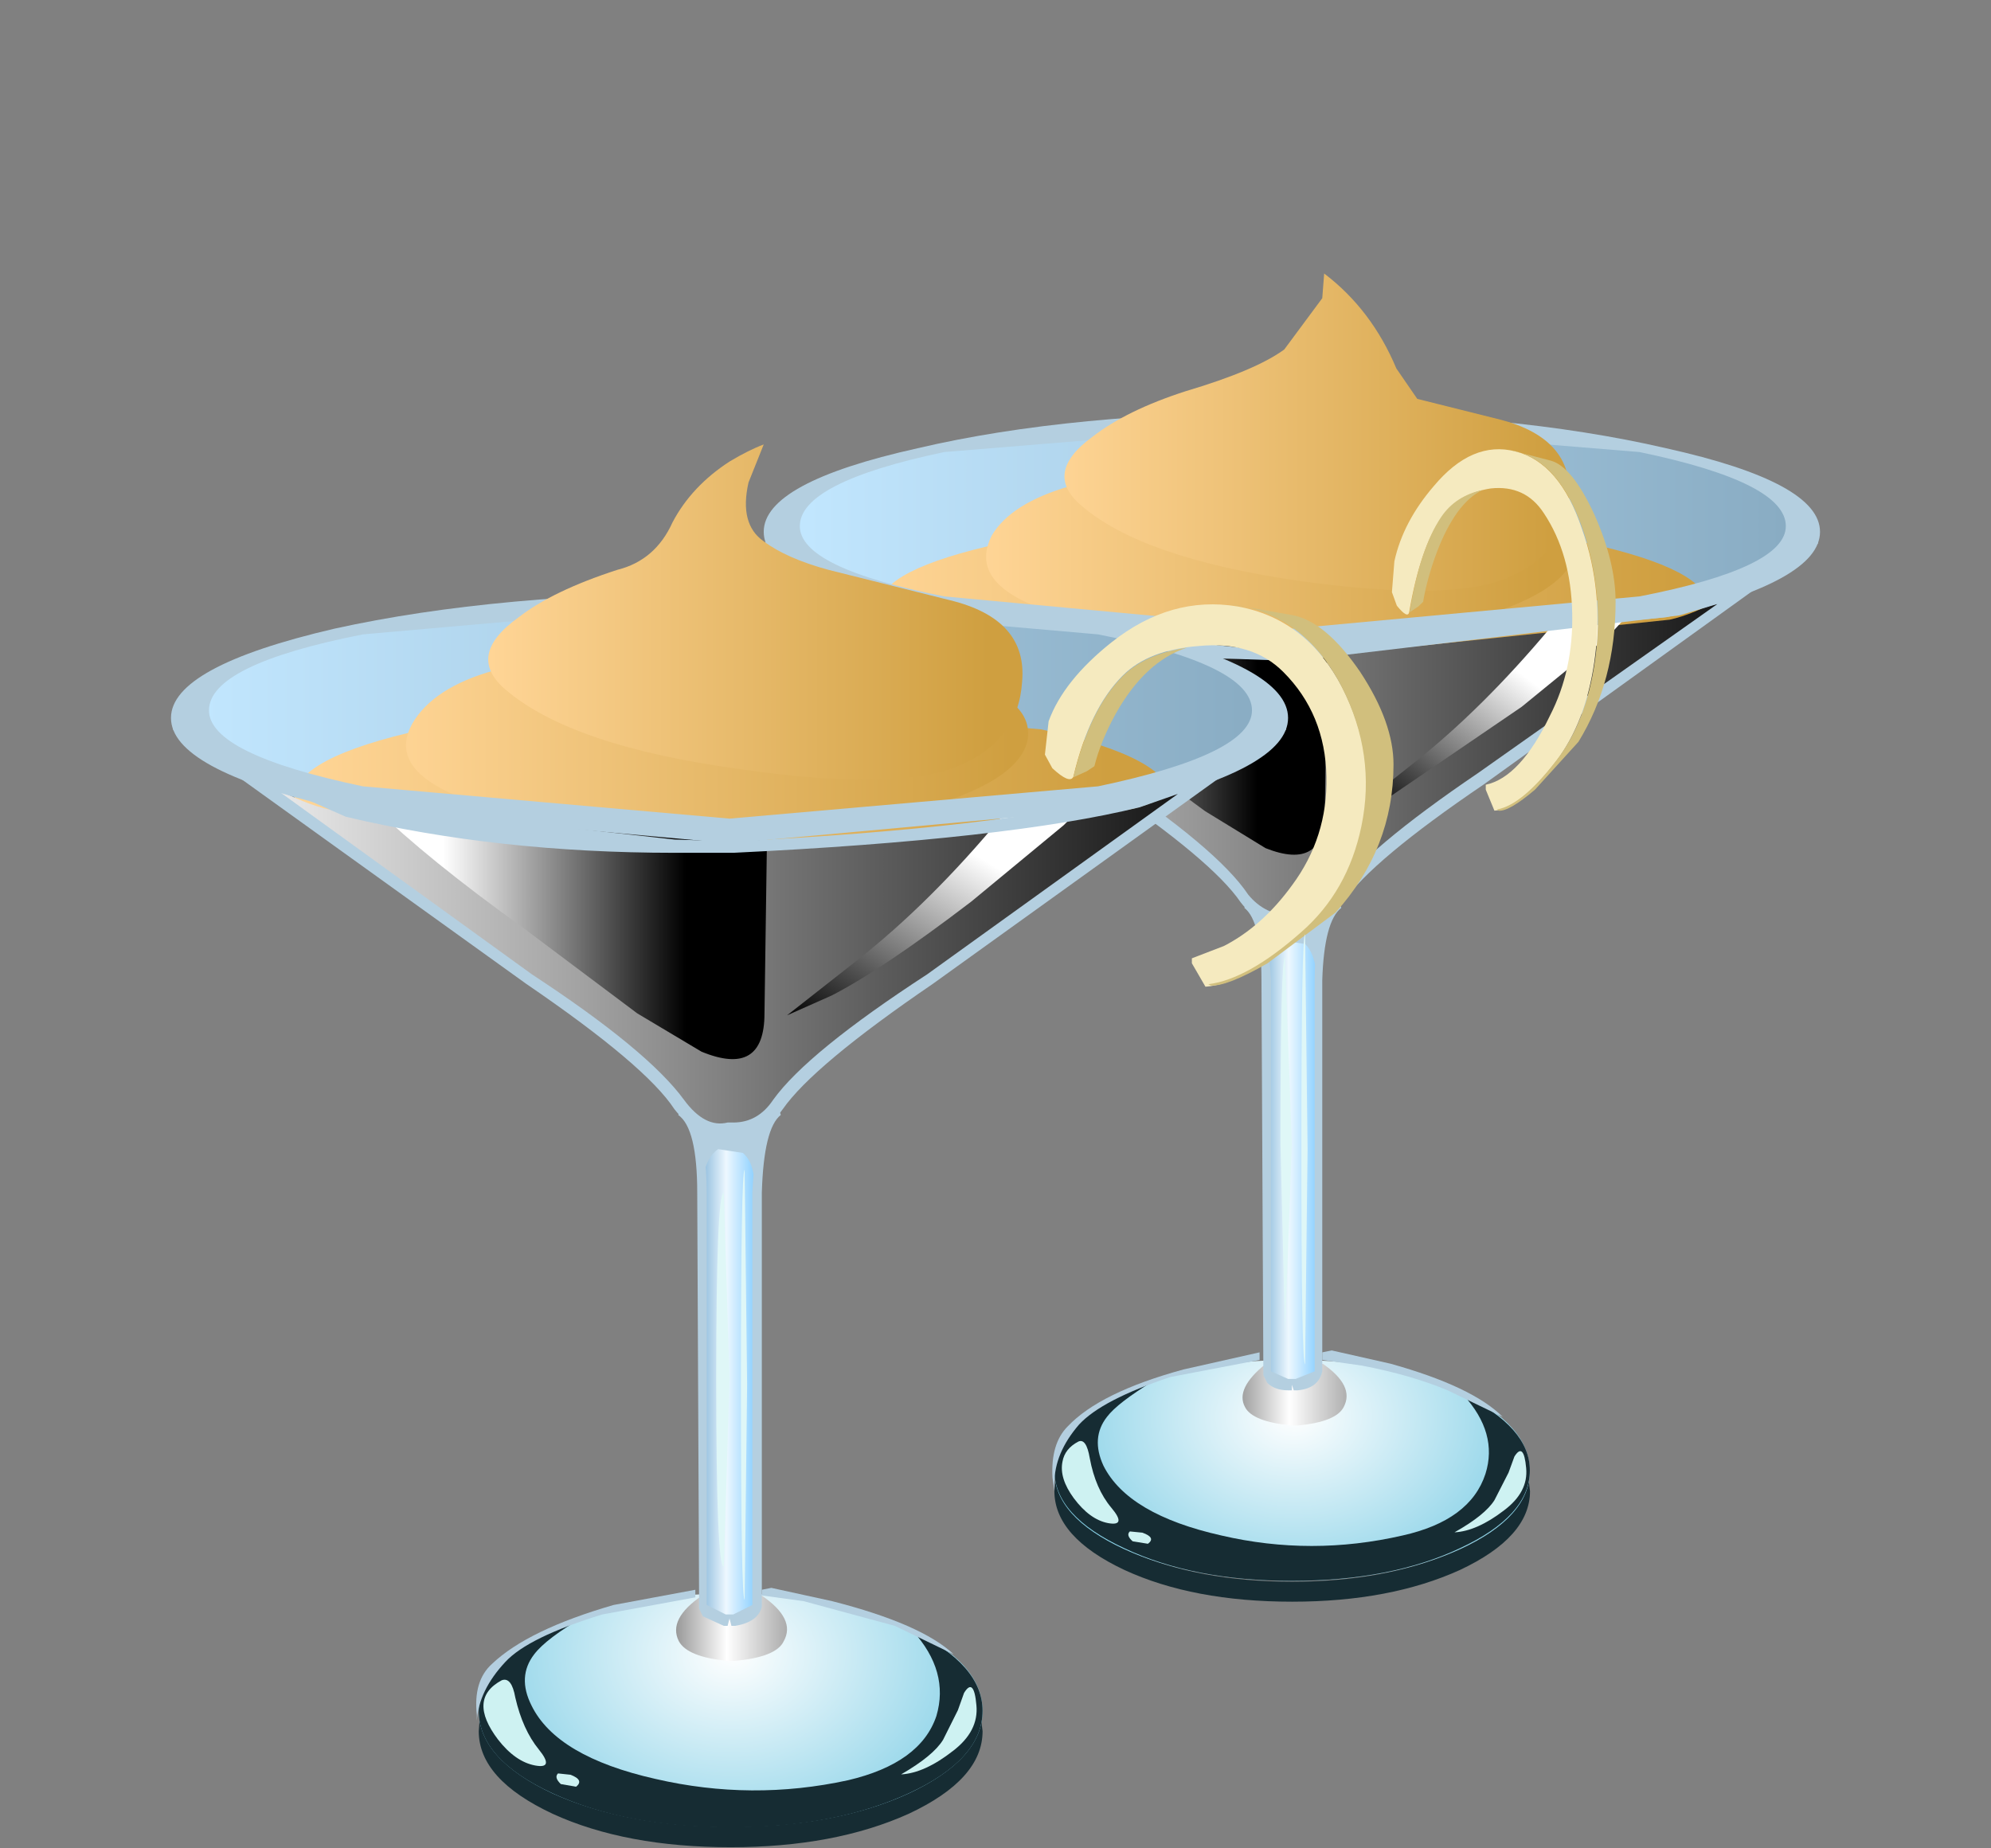 <?xml version="1.0" encoding="UTF-8" standalone="no"?>
<svg xmlns:xlink="http://www.w3.org/1999/xlink" height="48.65px" width="52.4px" xmlns="http://www.w3.org/2000/svg">
  <rect width="100%" height="100%" fill="#808080" stroke="none"/>
  <g transform="matrix(1.0, 0.0, 0.0, 1.0, 0.0, 0.0)">
    <use height="5.1" transform="matrix(0.65, 0.0, 0.0, 0.65, 27.75, 38.85)" width="19.25" xlink:href="#sprite0"/>
    <use height="8.95" transform="matrix(0.65, 0.0, 0.0, 0.65, 27.75, 35.8)" width="19.25" xlink:href="#sprite1"/>
    <use height="8.1" transform="matrix(0.65, 0.0, 0.0, 0.65, 27.75, 36.35)" width="19.25" xlink:href="#sprite2"/>
    <use height="2.5" transform="matrix(0.65, 0.0, 0.0, 0.65, 32.7, 35.9)" width="4.2" xlink:href="#sprite3"/>
    <use height="19.55" transform="matrix(0.65, 0.0, 0.0, 0.65, 32.8, 23.8)" width="3.7" xlink:href="#sprite4"/>
    <use height="13.0" transform="matrix(1.0, 0.0, 0.0, 1.0, 32.75, 23.6)" width="2.55" xlink:href="#shape5"/>
    <use height="3.3" transform="matrix(0.65, 0.0, 0.0, 0.65, 27.933, 37.95)" width="2.3" xlink:href="#sprite5"/>
    <use height="0.65" transform="matrix(0.65, 0.0, 0.0, 0.65, 29.7, 40.282)" width="0.9" xlink:href="#sprite6"/>
    <use height="3.3" transform="matrix(0.65, 0.0, 0.0, 0.65, 38.282, 38.185)" width="2.9" xlink:href="#sprite7"/>
    <use height="8.75" transform="matrix(0.65, 0.0, 0.0, 0.65, 20.6, 11.0)" width="41.45" xlink:href="#sprite8"/>
    <use height="12.1" transform="matrix(1.0, 0.0, 0.0, 1.0, 23.15, 12.15)" width="21.8" xlink:href="#shape10"/>
    <use height="15.2" transform="matrix(0.65, 0.0, 0.0, 0.65, 20.575, 14.428)" width="41.3" xlink:href="#sprite9"/>
    <use height="9.6" transform="matrix(0.65, 0.0, 0.0, 0.65, 25.15, 16.25)" width="15.05" xlink:href="#sprite10"/>
    <use height="8.0" transform="matrix(0.65, 0.0, 0.0, 0.65, 35.432, 16.3)" width="11.25" xlink:href="#sprite11"/>
    <use height="17.2" transform="matrix(1.0, 0.0, 0.0, 1.0, 20.1, 7.2)" width="27.8" xlink:href="#shape14"/>
    <use height="14.65" transform="matrix(0.65, 0.0, 0.0, 0.65, 36.633, 11.818)" width="8.3" xlink:href="#sprite12"/>
    <use height="14.6" transform="matrix(0.65, 0.0, 0.0, 0.65, 39.4, 11.85)" width="4.8" xlink:href="#sprite13"/>
    <use height="4.95" transform="matrix(0.65, 0.0, 0.0, 0.65, 37.1, 12.9)" width="2.95" xlink:href="#sprite14"/>
    <use height="5.35" transform="matrix(0.65, 0.0, 0.0, 0.65, 12.6, 45.15)" width="20.4" xlink:href="#sprite15"/>
    <use height="9.45" transform="matrix(0.65, 0.0, 0.0, 0.65, 12.6, 41.95)" width="20.4" xlink:href="#sprite16"/>
    <use height="8.55" transform="matrix(0.65, 0.0, 0.0, 0.65, 12.6, 42.55)" width="20.4" xlink:href="#sprite17"/>
    <use height="2.65" transform="matrix(0.65, 0.0, 0.0, 0.65, 17.8, 42.0)" width="4.5" xlink:href="#sprite18"/>
    <use height="20.65" transform="matrix(0.65, 0.0, 0.0, 0.65, 17.9, 29.25)" width="3.95" xlink:href="#sprite19"/>
    <use height="13.75" transform="matrix(1.0, 0.0, 0.0, 1.0, 17.85, 29.05)" width="2.7" xlink:href="#shape22"/>
    <use height="3.45" transform="matrix(0.65, 0.0, 0.0, 0.65, 12.717, 44.233)" width="2.55" xlink:href="#sprite20"/>
    <use height="0.7" transform="matrix(0.65, 0.0, 0.0, 0.65, 14.65, 46.65)" width="0.9" xlink:href="#sprite21"/>
    <use height="3.55" transform="matrix(0.65, 0.0, 0.0, 0.65, 23.715, 44.403)" width="3.05" xlink:href="#sprite22"/>
    <use height="9.2" transform="matrix(0.65, 0.0, 0.0, 0.65, 5.05, 15.75)" width="43.8" xlink:href="#sprite23"/>
    <use height="12.8" transform="matrix(1.0, 0.0, 0.0, 1.0, 7.75, 16.95)" width="23.05" xlink:href="#shape25"/>
    <use height="16.0" transform="matrix(0.65, 0.0, 0.0, 0.65, 5.025, 19.36)" width="43.6" xlink:href="#sprite24"/>
    <use height="10.2" transform="matrix(0.65, 0.0, 0.0, 0.65, 9.85, 21.25)" width="15.9" xlink:href="#sprite25"/>
    <use height="8.45" transform="matrix(0.65, 0.0, 0.0, 0.65, 20.683, 21.3)" width="11.9" xlink:href="#sprite26"/>
    <use height="18.2" transform="matrix(1.0, 0.0, 0.0, 1.0, 4.5, 11.7)" width="29.4" xlink:href="#shape29"/>
    <use height="15.5" transform="matrix(0.65, 0.0, 0.0, 0.65, 27.468, 15.9)" width="13.1" xlink:href="#sprite27"/>
    <use height="15.45" transform="matrix(0.65, 0.0, 0.0, 0.65, 31.8, 15.9)" width="7.5" xlink:href="#sprite28"/>
    <use height="5.25" transform="matrix(0.65, 0.0, 0.0, 0.65, 28.25, 17.05)" width="4.6" xlink:href="#sprite29"/>
    <use height="14.1" transform="matrix(1.0, 0.0, 0.0, 1.0, 12.55, 31.4)" width="27.0" xlink:href="#shape32"/>
    <use height="17.4" transform="matrix(0.65, 0.0, 0.0, 0.65, 19.5, 30.8)" width="0.25" xlink:href="#sprite30"/>
    <use height="17.4" transform="matrix(1.2, 0.0, 0.0, 0.566, 33.7, 25.2)" width="0.25" xlink:href="#shape34"/>
    <use height="17.4" transform="matrix(0.65, 0.0, 0.0, 0.65, 34.25, 24.6)" width="0.25" xlink:href="#sprite31"/>
  </g>
  <defs>
    <g id="sprite0" transform="matrix(1.0, 0.0, 0.0, 1.0, 0.0, 0.0)">
      <use height="5.35" transform="matrix(0.944, 0.0, 0.0, 0.953, 0.0, 0.0)" width="20.4" xlink:href="#shape0"/>
    </g>
    <g id="shape0" transform="matrix(1.0, 0.0, 0.0, 1.0, 0.0, 0.0)">
      <path d="M20.35 0.25 L20.4 0.65 Q20.4 2.6 17.4 4.0 14.4 5.35 10.2 5.35 5.95 5.35 3.0 4.0 0.0 2.6 0.0 0.65 L0.05 0.0 Q0.3 1.9 3.2 3.2 6.15 4.5 10.2 4.5 14.15 4.5 17.1 3.25 19.95 2.05 20.35 0.25" fill="#162c33" fill-rule="evenodd" stroke="none"/>
    </g>
    <g id="sprite1" transform="matrix(1.0, 0.0, 0.0, 1.0, 0.0, 0.0)">
      <use height="8.95" transform="matrix(1.0, 0.0, 0.0, 1.0, 0.0, 0.0)" width="19.25" xlink:href="#shape1"/>
    </g>
    <g id="shape1" transform="matrix(1.0, 0.0, 0.0, 1.0, 0.0, 0.0)">
      <path d="M19.25 4.5 Q19.25 6.35 16.45 7.65 13.6 8.95 9.65 8.95 5.65 8.95 2.8 7.65 0.0 6.35 0.0 4.5 0.0 2.65 2.8 1.3 5.65 0.0 9.65 0.0 13.65 0.0 16.45 1.3 19.25 2.65 19.25 4.5" fill="url(#gradient0)" fill-rule="evenodd" stroke="none"/>
    </g>
    <radialGradient cx="0" cy="0" gradientTransform="matrix(0.0, 0.01, 0.013, 0.0, 9.7, 2.3)" gradientUnits="userSpaceOnUse" id="gradient0" r="819.2" spreadMethod="pad">
      <stop offset="0.0" stop-color="#ffffff"/>
      <stop offset="0.988" stop-color="#83cfe6"/>
    </radialGradient>
    <g id="sprite2" transform="matrix(1.0, 0.0, 0.0, 1.0, 0.0, 0.0)">
      <use height="8.6" transform="matrix(0.946, 0.0, 0.0, 0.942, 0.0, 0.0)" width="20.35" xlink:href="#shape2"/>
    </g>
    <g id="shape2" transform="matrix(1.0, 0.0, 0.0, 1.0, 0.0, 0.0)">
      <path d="M17.35 7.2 Q14.4 8.6 10.15 8.6 5.95 8.6 3.0 7.2 0.0 5.8 0.0 3.85 0.0 1.45 4.25 0.0 2.7 0.95 2.25 1.55 1.55 2.45 2.1 3.65 3.15 5.75 7.15 6.65 11.0 7.55 14.9 6.65 17.8 6.0 18.45 4.0 19.0 2.25 17.5 0.6 20.35 2.0 20.35 3.85 20.35 5.8 17.35 7.2" fill="#162c33" fill-rule="evenodd" stroke="none"/>
    </g>
    <g id="sprite3" transform="matrix(1.0, 0.0, 0.0, 1.0, 0.0, 0.0)">
      <use height="2.5" transform="matrix(1.0, 0.0, 0.0, 1.0, 0.0, 0.0)" width="4.2" xlink:href="#shape3"/>
    </g>
    <g id="shape3" transform="matrix(1.0, 0.0, 0.0, 1.0, 0.0, 0.0)">
      <path d="M2.25 2.5 L2.0 2.5 Q0.4 2.35 0.1 1.75 -0.3 1.0 0.95 0.0 L2.1 0.4 3.25 0.0 Q4.55 0.9 4.1 1.75 3.8 2.35 2.25 2.5" fill="url(#gradient1)" fill-rule="evenodd" stroke="none"/>
    </g>
    <linearGradient gradientTransform="matrix(0.003, 0.0, 0.0, -0.003, 2.1, 1.25)" gradientUnits="userSpaceOnUse" id="gradient1" spreadMethod="pad" x1="-819.2" x2="819.2">
      <stop offset="0.0" stop-color="#8f8f8f"/>
      <stop offset="0.459" stop-color="#ffffff"/>
      <stop offset="0.976" stop-color="#a8a8a8"/>
    </linearGradient>
    <g id="sprite4" transform="matrix(1.0, 0.0, 0.0, 1.0, 0.0, 0.0)">
      <use height="19.55" transform="matrix(1.0, 0.0, 0.0, 1.0, 0.0, 0.0)" width="3.7" xlink:href="#shape4"/>
    </g>
    <g id="shape4" transform="matrix(1.0, 0.0, 0.0, 1.0, 0.0, 0.0)">
      <path d="M1.85 0.7 L3.7 0.0 Q2.95 0.6 2.9 3.15 L2.9 19.05 Q2.8 19.45 2.0 19.5 L2.0 19.55 1.85 19.5 1.7 19.55 1.7 19.5 Q0.95 19.45 0.8 19.05 L0.8 3.15 Q0.75 0.55 0.0 0.0 L1.85 0.7" fill="url(#gradient2)" fill-rule="evenodd" stroke="none"/>
    </g>
    <linearGradient gradientTransform="matrix(0.002, 0.0, 0.0, -0.002, 1.85, 9.75)" gradientUnits="userSpaceOnUse" id="gradient2" spreadMethod="pad" x1="-819.2" x2="819.2">
      <stop offset="0.0" stop-color="#5a9bc9"/>
      <stop offset="0.459" stop-color="#edf8ff"/>
      <stop offset="0.976" stop-color="#61beff"/>
    </linearGradient>
    <g id="shape5" transform="matrix(1.0, 0.0, 0.0, 1.0, -32.75, -23.6)">
      <path d="M34.8 25.8 L34.8 36.1 Q34.7 36.55 34.15 36.6 L34.05 36.6 34.0 36.45 34.0 36.6 33.9 36.6 Q33.55 36.6 33.35 36.4 L33.25 36.2 33.2 25.8 Q33.2 24.25 32.75 23.9 L32.85 23.6 34.0 24.05 35.2 23.6 35.3 23.9 Q34.85 24.25 34.8 25.8 M34.9 24.05 L34.0 24.35 33.15 24.05 Q33.4 24.7 33.45 25.8 L33.45 36.1 33.9 36.3 34.1 36.3 34.6 36.1 34.6 25.8 Q34.6 24.7 34.9 24.05" fill="#b4cfe0" fill-rule="evenodd" stroke="none"/>
      <path d="M34.65 25.65 Q34.6 25.1 34.35 24.85 L33.7 24.75 Q33.4 24.9 33.35 25.45 L33.35 25.8 33.2 24.8 33.05 24.15 34.0 24.25 34.95 24.1 34.8 24.8 Q34.7 25.1 34.75 26.45 L34.65 25.65" fill="#b4cfe0" fill-rule="evenodd" stroke="none"/>
    </g>
    <g id="sprite5" transform="matrix(1.0, 0.0, 0.0, 1.0, -0.05, 0.0)">
      <use height="3.45" transform="matrix(0.92, 0.0, 0.0, 0.957, 0.05, -0.002)" width="2.5" xlink:href="#shape6"/>
    </g>
    <g id="shape6" transform="matrix(1.0, 0.0, 0.0, 1.0, 0.0, -0.05)">
      <path d="M0.75 0.05 Q1.1 -0.1 1.25 0.75 1.5 2.05 2.2 2.85 2.9 3.65 2.05 3.5 1.25 3.35 0.55 2.45 -0.1 1.6 0.05 0.9 0.15 0.35 0.75 0.05" fill="#cef2f2" fill-rule="evenodd" stroke="none"/>
    </g>
    <g id="sprite6" transform="matrix(1.0, 0.0, 0.0, 1.0, 0.0, -0.05)">
      <use height="0.65" transform="matrix(1.125, 0.0, 0.0, 1.0, 0.0, 0.05)" width="0.8" xlink:href="#shape7"/>
    </g>
    <g id="shape7" transform="matrix(1.0, 0.0, 0.0, 1.0, 0.0, 0.0)">
      <path d="M0.5 0.1 Q1.0 0.3 0.7 0.55 L0.15 0.45 Q-0.1 0.2 0.05 0.05 L0.5 0.1" fill="#cef2f2" fill-rule="evenodd" stroke="none"/>
    </g>
    <g id="sprite7" transform="matrix(1.0, 0.0, 0.0, 1.0, -0.05, 0.1)">
      <use height="3.55" transform="matrix(0.951, 0.0, 0.0, 0.93, 0.048, -0.089)" width="3.05" xlink:href="#shape8"/>
    </g>
    <g id="shape8" transform="matrix(1.0, 0.0, 0.0, 1.0, -0.05, 0.15)">
      <path d="M1.75 2.0 L2.35 0.8 2.6 0.1 Q3.0 -0.55 3.1 0.6 3.2 1.65 2.15 2.45 1.0 3.35 0.05 3.4 1.35 2.65 1.75 2.0" fill="#cef2f2" fill-rule="evenodd" stroke="none"/>
    </g>
    <g id="sprite8" transform="matrix(1.0, 0.0, 0.0, 1.0, 0.0, 0.0)">
      <use height="8.75" transform="matrix(1.0, 0.0, 0.0, 1.0, 0.0, 0.0)" width="41.45" xlink:href="#shape9"/>
    </g>
    <g id="shape9" transform="matrix(1.0, 0.0, 0.0, 1.0, 0.0, 0.0)">
      <path d="M35.4 1.3 Q41.45 2.55 41.45 4.35 41.45 6.2 35.4 7.45 29.35 8.75 20.75 8.75 12.15 8.75 6.1 7.45 0.0 6.2 0.0 4.35 0.0 2.55 6.1 1.3 12.15 0.0 20.75 0.0 29.35 0.0 35.4 1.3" fill="url(#gradient3)" fill-rule="evenodd" stroke="none"/>
    </g>
    <linearGradient gradientTransform="matrix(0.025, 0.0, 0.0, -0.025, 20.75, 4.4)" gradientUnits="userSpaceOnUse" id="gradient3" spreadMethod="pad" x1="-819.2" x2="819.2">
      <stop offset="0.0" stop-color="#c2e7ff"/>
      <stop offset="1.0" stop-color="#88abc2"/>
    </linearGradient>
    <g id="shape10" transform="matrix(1.0, 0.0, 0.0, 1.0, -23.15, -12.15)">
      <path d="M31.35 22.2 L29.8 21.05 23.75 16.8 44.2 16.8 37.55 21.55 35.55 23.2 35.15 23.85 Q34.8 24.25 34.25 24.25 L33.25 24.05 32.6 23.4 31.35 22.2" fill="url(#gradient4)" fill-rule="evenodd" stroke="none"/>
      <path d="M44.95 15.95 Q44.95 16.95 41.8 17.65 L34.05 18.35 26.35 17.65 Q23.15 16.95 23.15 15.95 23.15 15.0 26.35 14.3 L34.05 13.6 41.8 14.3 Q44.95 15.0 44.95 15.95" fill="url(#gradient5)" fill-rule="evenodd" stroke="none"/>
      <path d="M34.35 12.2 L39.55 12.95 Q41.6 13.45 41.45 14.5 41.3 15.6 38.6 16.35 L31.95 16.75 Q28.15 16.5 26.8 15.75 25.6 15.1 26.1 14.1 26.6 13.25 28.15 12.8 30.8 12.0 34.35 12.2" fill="url(#gradient6)" fill-rule="evenodd" stroke="none"/>
    </g>
    <linearGradient gradientTransform="matrix(0.0, -0.006, -0.006, 0.0, 34.0, 21.15)" gradientUnits="userSpaceOnUse" id="gradient4" spreadMethod="pad" x1="-819.2" x2="819.2">
      <stop offset="0.0" stop-color="#ffd596"/>
      <stop offset="1.0" stop-color="#cf9f40"/>
    </linearGradient>
    <linearGradient gradientTransform="matrix(0.013, 0.0, 0.0, -0.013, 33.4, 15.95)" gradientUnits="userSpaceOnUse" id="gradient5" spreadMethod="pad" x1="-819.2" x2="819.2">
      <stop offset="0.0" stop-color="#ffd596"/>
      <stop offset="1.0" stop-color="#cf9f40"/>
    </linearGradient>
    <linearGradient gradientTransform="matrix(0.009, 0.0, 0.0, -0.009, 33.25, 14.5)" gradientUnits="userSpaceOnUse" id="gradient6" spreadMethod="pad" x1="-819.2" x2="819.2">
      <stop offset="0.0" stop-color="#ffd596"/>
      <stop offset="1.0" stop-color="#cf9f40"/>
    </linearGradient>
    <g id="sprite9" transform="matrix(1.0, 0.0, 0.0, 1.0, -0.5, -0.35)">
      <use height="15.2" transform="matrix(1.0, 0.0, 0.0, 1.0, 0.5, 0.35)" width="41.3" xlink:href="#shape11"/>
    </g>
    <g id="shape11" transform="matrix(1.0, 0.0, 0.0, 1.0, -0.5, -0.35)">
      <path d="M21.15 4.85 L36.45 3.25 Q38.3 2.85 41.8 0.35 L28.8 9.75 Q24.35 12.65 23.0 14.55 22.15 15.75 21.15 15.5 20.1 15.7 19.25 14.55 17.9 12.65 13.45 9.75 10.1 7.5 0.5 0.35 3.95 2.85 5.8 3.25 L21.15 4.85" fill="url(#gradient7)" fill-rule="evenodd" stroke="none"/>
    </g>
    <linearGradient gradientTransform="matrix(0.026, 0.0, 0.0, -0.026, 21.15, 7.75)" gradientUnits="userSpaceOnUse" id="gradient7" spreadMethod="pad" x1="-819.2" x2="819.2">
      <stop offset="0.0" stop-color="#ffffff"/>
      <stop offset="1.0" stop-color="#000000"/>
    </linearGradient>
    <g id="sprite10" transform="matrix(1.0, 0.0, 0.0, 1.0, 0.0, 0.0)">
      <use height="9.6" transform="matrix(1.0, 0.0, 0.0, 1.0, 0.0, 0.0)" width="15.05" xlink:href="#shape12"/>
    </g>
    <g id="shape12" transform="matrix(1.0, 0.0, 0.0, 1.0, 0.0, -0.05)">
      <path d="M0.0 0.05 L7.9 0.65 15.05 1.3 14.95 7.9 Q14.95 10.35 12.55 9.4 L10.1 7.9 5.75 4.7 0.0 0.05" fill="url(#gradient8)" fill-rule="evenodd" stroke="none"/>
    </g>
    <linearGradient gradientTransform="matrix(0.006, 0.0, 0.0, -0.006, 7.3, 4.85)" gradientUnits="userSpaceOnUse" id="gradient8" spreadMethod="pad" x1="-819.2" x2="819.2">
      <stop offset="0.0" stop-color="#ffffff"/>
      <stop offset="1.0" stop-color="#000000"/>
    </linearGradient>
    <g id="sprite11" transform="matrix(1.0, 0.0, 0.0, 1.0, -0.05, 0.0)">
      <use height="8.0" transform="matrix(1.0, 0.0, 0.0, 1.0, 0.05, 0.0)" width="11.25" xlink:href="#shape13"/>
    </g>
    <g id="shape13" transform="matrix(1.0, 0.0, 0.0, 1.0, -0.05, 0.0)">
      <path d="M8.35 0.3 L11.3 0.0 10.7 0.65 7.15 3.55 1.8 7.2 0.1 7.95 2.75 5.85 Q5.55 3.65 8.35 0.3" fill="url(#gradient9)" fill-rule="evenodd" stroke="none"/>
    </g>
    <linearGradient gradientTransform="matrix(-0.003, 0.004, 0.004, 0.003, 4.7, 5.5)" gradientUnits="userSpaceOnUse" id="gradient9" spreadMethod="pad" x1="-819.2" x2="819.2">
      <stop offset="0.0" stop-color="#ffffff"/>
      <stop offset="1.0" stop-color="#000000"/>
    </linearGradient>
    <g id="shape14" transform="matrix(1.0, 0.0, 0.0, 1.0, -20.1, -7.2)">
      <path d="M47.8 14.35 L39.05 20.65 Q36.1 22.65 35.35 23.75 34.85 24.4 34.15 24.4 L33.85 24.4 Q33.15 24.4 32.65 23.75 31.9 22.65 28.95 20.65 L23.75 17.0 20.2 14.35 20.15 14.3 20.15 14.0 20.3 14.0 20.85 14.35 Q23.7 15.95 24.5 16.15 L32.65 17.05 34.05 17.05 38.8 16.7 44.15 15.9 Q45.65 15.5 47.45 14.2 L47.7 14.0 47.85 14.0 47.85 14.3 47.8 14.35 M44.2 16.2 L34.05 17.4 32.65 17.35 29.15 17.25 24.4 16.45 22.4 15.6 29.05 20.35 Q32.05 22.35 32.85 23.55 33.3 24.1 34.0 24.1 L34.15 24.1 Q34.7 24.1 35.1 23.55 35.95 22.35 38.9 20.35 L45.2 15.9 44.2 16.2" fill="#b4cfe0" fill-rule="evenodd" stroke="none"/>
      <path d="M34.0 16.55 L43.15 15.7 Q47.0 14.95 47.0 13.85 47.0 12.7 43.15 11.9 L34.0 11.15 24.85 11.9 Q21.05 12.7 21.05 13.85 21.05 14.95 24.85 15.7 L34.0 16.55 M34.0 10.85 Q39.75 10.85 43.85 11.8 47.9 12.7 47.9 14.0 47.9 15.3 43.85 16.25 L34.0 17.15 24.15 16.25 Q20.1 15.3 20.1 14.0 20.1 12.7 24.15 11.8 28.2 10.85 34.0 10.85" fill="#b4cfe0" fill-rule="evenodd" stroke="none"/>
      <path d="M39.5 11.05 Q41.4 11.55 41.3 13.1 41.2 14.55 39.7 15.2 38.25 15.85 34.25 15.3 30.05 14.7 28.45 13.3 27.45 12.45 28.75 11.5 29.65 10.8 31.2 10.3 33.05 9.75 33.8 9.2 L34.8 7.85 34.85 7.2 Q36.1 8.15 36.75 9.7 L37.3 10.5 39.5 11.05" fill="url(#gradient10)" fill-rule="evenodd" stroke="none"/>
    </g>
    <linearGradient gradientTransform="matrix(0.008, 0.0, 0.0, -0.008, 34.25, 11.35)" gradientUnits="userSpaceOnUse" id="gradient10" spreadMethod="pad" x1="-819.2" x2="819.2">
      <stop offset="0.0" stop-color="#ffd596"/>
      <stop offset="1.0" stop-color="#cf9f40"/>
    </linearGradient>
    <g id="sprite12" transform="matrix(1.0, 0.0, 0.0, 1.0, -0.05, 0.05)">
      <use height="14.65" transform="matrix(1.0, 0.0, 0.0, 1.0, 0.05, -0.05)" width="8.3" xlink:href="#shape15"/>
    </g>
    <g id="shape15" transform="matrix(1.0, 0.0, 0.0, 1.0, 0.0, 0.05)">
      <path d="M1.7 1.45 Q3.25 -0.4 5.0 0.05 6.8 0.5 7.7 3.2 8.6 5.75 8.2 8.55 7.85 11.0 6.65 12.6 5.15 14.55 4.15 14.6 L3.8 13.75 3.8 13.55 Q5.2 13.25 6.4 10.75 7.35 8.9 7.3 6.6 7.25 4.2 6.15 2.55 5.4 1.4 4.0 1.55 2.7 1.75 2.0 2.75 1.15 3.95 0.7 6.55 0.65 6.85 0.2 6.3 L0.0 5.75 0.1 4.5 Q0.45 2.9 1.7 1.45" fill="#f5eabf" fill-rule="evenodd" stroke="none"/>
    </g>
    <g id="sprite13" transform="matrix(1.0, 0.0, 0.0, 1.0, 0.0, 0.0)">
      <use height="15.45" transform="matrix(0.64, 0.0, 0.0, 0.945, 0.0, 0.0)" width="7.5" xlink:href="#shape16"/>
    </g>
    <g id="shape16" transform="matrix(1.0, 0.0, 0.0, 1.0, 0.0, 0.0)">
      <path d="M3.4 0.45 Q4.75 0.7 6.15 2.75 7.5 4.8 7.5 6.5 7.5 9.9 5.15 12.5 L2.4 14.55 Q0.75 15.5 0.1 15.45 L0.0 15.4 Q1.6 15.2 3.75 13.3 5.65 11.65 6.2 9.0 6.8 6.1 5.4 3.35 3.85 0.35 0.85 0.0 L3.4 0.45" fill="#d1bf7d" fill-rule="evenodd" stroke="none"/>
    </g>
    <g id="sprite14" transform="matrix(1.0, 0.0, 0.0, 1.0, 0.0, 0.0)">
      <use height="5.25" transform="matrix(0.641, 0.0, 0.0, 0.943, 0.0, 0.0)" width="4.6" xlink:href="#shape17"/>
    </g>
    <g id="shape17" transform="matrix(1.0, 0.0, 0.0, 1.0, 0.0, 0.0)">
      <path d="M2.0 1.15 Q2.9 0.25 4.6 0.0 2.9 0.55 1.7 2.7 1.1 3.8 0.85 4.8 L0.55 5.0 0.0 5.25 Q0.65 2.5 2.0 1.15" fill="#d1bf7d" fill-rule="evenodd" stroke="none"/>
    </g>
    <g id="sprite15" transform="matrix(1.0, 0.0, 0.0, 1.0, 0.0, 0.0)">
      <use height="5.35" transform="matrix(1.0, 0.0, 0.0, 1.0, 0.0, 0.0)" width="20.4" xlink:href="#shape0"/>
    </g>
    <g id="sprite16" transform="matrix(1.0, 0.0, 0.0, 1.0, 0.0, 0.0)">
      <use height="9.45" transform="matrix(1.0, 0.0, 0.0, 1.0, 0.0, 0.0)" width="20.4" xlink:href="#shape18"/>
    </g>
    <g id="shape18" transform="matrix(1.0, 0.0, 0.0, 1.0, 0.0, 0.0)">
      <path d="M20.4 4.75 Q20.4 6.7 17.4 8.1 14.45 9.45 10.2 9.45 6.0 9.45 3.0 8.1 0.0 6.7 0.0 4.75 0.0 2.8 3.0 1.4 6.0 0.0 10.2 0.0 14.45 0.0 17.4 1.4 20.4 2.8 20.4 4.75" fill="url(#gradient11)" fill-rule="evenodd" stroke="none"/>
    </g>
    <radialGradient cx="0" cy="0" gradientTransform="matrix(0.0, 0.011, 0.014, 0.0, 10.25, 2.45)" gradientUnits="userSpaceOnUse" id="gradient11" r="819.2" spreadMethod="pad">
      <stop offset="0.0" stop-color="#ffffff"/>
      <stop offset="0.988" stop-color="#83cfe6"/>
    </radialGradient>
    <g id="sprite17" transform="matrix(1.0, 0.0, 0.0, 1.0, 0.0, 0.0)">
      <use height="8.05" transform="matrix(1.068, 0.0, 0.0, 1.062, 0.0, 0.0)" width="19.1" xlink:href="#shape19"/>
    </g>
    <g id="shape19" transform="matrix(1.0, 0.0, 0.0, 1.0, 0.0, 0.0)">
      <path d="M16.45 0.55 Q19.1 1.85 19.1 3.6 19.1 5.45 16.3 6.75 13.5 8.05 9.55 8.05 5.6 8.05 2.8 6.75 0.0 5.45 0.0 3.6 0.0 2.5 1.1 1.55 2.15 0.6 4.0 0.0 2.55 0.85 2.1 1.45 1.45 2.3 2.0 3.4 2.95 5.35 6.7 6.2 10.35 7.05 14.0 6.25 16.75 5.6 17.35 3.8 17.85 2.1 16.45 0.55" fill="#162c33" fill-rule="evenodd" stroke="none"/>
    </g>
    <g id="sprite18" transform="matrix(1.0, 0.0, 0.0, 1.0, 0.0, 0.0)">
      <use height="2.65" transform="matrix(1.0, 0.0, 0.0, 1.0, 0.0, 0.0)" width="4.5" xlink:href="#shape20"/>
    </g>
    <g id="shape20" transform="matrix(1.0, 0.0, 0.0, 1.0, 0.0, 0.0)">
      <path d="M2.35 2.65 L2.1 2.65 Q0.45 2.5 0.1 1.85 -0.35 0.95 1.05 0.0 L2.25 0.4 3.45 0.0 Q4.85 0.95 4.35 1.85 4.05 2.5 2.35 2.65" fill="url(#gradient12)" fill-rule="evenodd" stroke="none"/>
    </g>
    <linearGradient gradientTransform="matrix(0.003, 0.0, 0.0, -0.003, 2.25, 1.35)" gradientUnits="userSpaceOnUse" id="gradient12" spreadMethod="pad" x1="-819.2" x2="819.2">
      <stop offset="0.0" stop-color="#8f8f8f"/>
      <stop offset="0.459" stop-color="#ffffff"/>
      <stop offset="0.976" stop-color="#a8a8a8"/>
    </linearGradient>
    <g id="sprite19" transform="matrix(1.0, 0.0, 0.0, 1.0, 0.0, 0.0)">
      <use height="20.65" transform="matrix(1.0, 0.0, 0.0, 1.0, 0.0, 0.0)" width="3.95" xlink:href="#shape21"/>
    </g>
    <g id="shape21" transform="matrix(1.0, 0.0, 0.0, 1.0, 0.0, 0.0)">
      <path d="M2.0 0.7 L3.95 0.0 Q3.15 0.55 3.1 3.35 L3.1 20.1 2.15 20.6 2.15 20.65 2.0 20.6 1.85 20.65 1.85 20.6 Q1.0 20.55 0.85 20.1 L0.85 3.35 Q0.85 0.6 0.0 0.0 L2.0 0.7" fill="url(#gradient13)" fill-rule="evenodd" stroke="none"/>
    </g>
    <linearGradient gradientTransform="matrix(0.002, 0.0, 0.0, -0.002, 2.0, 10.3)" gradientUnits="userSpaceOnUse" id="gradient13" spreadMethod="pad" x1="-819.2" x2="819.2">
      <stop offset="0.0" stop-color="#5a9bc9"/>
      <stop offset="0.459" stop-color="#edf8ff"/>
      <stop offset="0.976" stop-color="#61beff"/>
    </linearGradient>
    <g id="shape22" transform="matrix(1.0, 0.0, 0.0, 1.0, -17.85, -29.05)">
      <path d="M20.55 29.35 Q20.1 29.7 20.05 31.4 L20.05 42.3 Q19.95 42.7 19.35 42.8 L19.25 42.8 19.2 42.6 19.15 42.8 19.05 42.8 18.5 42.55 18.4 42.35 18.35 31.4 Q18.35 29.7 17.85 29.35 L18.0 29.05 19.2 29.55 20.45 29.05 20.55 29.35 M18.3 29.55 Q18.6 30.2 18.6 31.4 L18.6 42.25 19.1 42.5 19.3 42.5 19.8 42.25 19.8 31.4 Q19.85 30.2 20.1 29.55 L19.2 29.85 18.3 29.55" fill="#b4cfe0" fill-rule="evenodd" stroke="none"/>
      <path d="M18.5 31.15 L18.35 30.35 18.2 29.6 19.2 29.7 20.2 29.6 20.0 30.3 19.95 32.05 19.85 31.2 Q19.85 30.6 19.55 30.35 L18.9 30.25 Q18.6 30.45 18.5 31.0 L18.5 31.15" fill="#b4cfe0" fill-rule="evenodd" stroke="none"/>
    </g>
    <g id="sprite20" transform="matrix(1.0, 0.0, 0.0, 1.0, 0.05, -0.05)">
      <use height="3.45" transform="matrix(1.0, 0.0, 0.0, 1.0, -0.05, 0.05)" width="2.55" xlink:href="#shape23"/>
    </g>
    <g id="shape23" transform="matrix(1.0, 0.0, 0.0, 1.0, 0.05, -0.05)">
      <path d="M0.7 0.05 Q1.1 -0.1 1.25 0.75 1.55 2.05 2.2 2.85 2.85 3.65 2.05 3.5 1.25 3.35 0.55 2.45 -0.7 0.8 0.7 0.05" fill="#cef2f2" fill-rule="evenodd" stroke="none"/>
    </g>
    <g id="sprite21" transform="matrix(1.0, 0.0, 0.0, 1.0, 0.0, 0.0)">
      <use height="0.65" transform="matrix(1.125, 0.0, 0.0, 1.077, 0.0, 0.0)" width="0.8" xlink:href="#shape7"/>
    </g>
    <g id="sprite22" transform="matrix(1.0, 0.0, 0.0, 1.0, -0.1, 0.15)">
      <use height="3.55" transform="matrix(1.0, 0.0, 0.0, 1.0, 0.1, -0.15)" width="3.05" xlink:href="#shape8"/>
    </g>
    <g id="sprite23" transform="matrix(1.0, 0.0, 0.0, 1.0, 0.0, 0.0)">
      <use height="9.2" transform="matrix(1.0, 0.0, 0.0, 1.0, 0.0, 0.0)" width="43.8" xlink:href="#shape24"/>
    </g>
    <g id="shape24" transform="matrix(1.0, 0.0, 0.0, 1.0, 0.0, 0.0)">
      <path d="M37.4 1.35 Q43.8 2.7 43.8 4.6 43.8 6.5 37.4 7.85 31.0 9.2 21.9 9.2 12.8 9.2 6.4 7.85 0.0 6.5 0.0 4.6 0.0 2.7 6.4 1.35 12.8 0.0 21.9 0.0 31.0 0.0 37.4 1.35" fill="url(#gradient14)" fill-rule="evenodd" stroke="none"/>
    </g>
    <linearGradient gradientTransform="matrix(0.027, 0.0, 0.0, -0.027, 21.9, 4.6)" gradientUnits="userSpaceOnUse" id="gradient14" spreadMethod="pad" x1="-819.2" x2="819.2">
      <stop offset="0.0" stop-color="#c2e7ff"/>
      <stop offset="1.0" stop-color="#88abc2"/>
    </linearGradient>
    <g id="shape25" transform="matrix(1.0, 0.0, 0.0, 1.0, -7.75, -16.95)">
      <path d="M14.75 26.35 L8.4 21.85 30.0 21.85 22.95 26.85 22.05 27.55 Q21.1 28.3 20.9 28.6 L20.4 29.35 19.45 29.75 18.4 29.5 17.75 28.8 16.35 27.6 14.75 26.35" fill="url(#gradient15)" fill-rule="evenodd" stroke="none"/>
      <path d="M30.8 21.0 Q30.8 22.0 27.4 22.75 L19.25 23.5 11.15 22.75 Q7.75 22.0 7.75 21.0 7.75 19.95 11.15 19.2 L19.25 18.5 27.4 19.2 Q30.8 19.95 30.8 21.0" fill="url(#gradient16)" fill-rule="evenodd" stroke="none"/>
      <path d="M13.0 17.65 Q15.8 16.8 19.6 17.0 L25.05 17.8 Q27.2 18.35 27.05 19.45 26.85 20.6 24.05 21.35 L17.0 21.8 Q13.05 21.55 11.6 20.75 10.3 20.05 10.85 19.05 11.4 18.1 13.0 17.65" fill="url(#gradient17)" fill-rule="evenodd" stroke="none"/>
    </g>
    <linearGradient gradientTransform="matrix(0.0, -0.006, -0.006, 0.0, 19.2, 26.45)" gradientUnits="userSpaceOnUse" id="gradient15" spreadMethod="pad" x1="-819.2" x2="819.2">
      <stop offset="0.0" stop-color="#ffd596"/>
      <stop offset="1.0" stop-color="#cf9f40"/>
    </linearGradient>
    <linearGradient gradientTransform="matrix(0.013, 0.0, 0.0, -0.013, 18.55, 21.0)" gradientUnits="userSpaceOnUse" id="gradient16" spreadMethod="pad" x1="-819.2" x2="819.2">
      <stop offset="0.0" stop-color="#ffd596"/>
      <stop offset="1.0" stop-color="#cf9f40"/>
    </linearGradient>
    <linearGradient gradientTransform="matrix(0.01, 0.0, 0.0, -0.01, 18.4, 19.4)" gradientUnits="userSpaceOnUse" id="gradient17" spreadMethod="pad" x1="-819.2" x2="819.2">
      <stop offset="0.0" stop-color="#ffd596"/>
      <stop offset="1.0" stop-color="#cf9f40"/>
    </linearGradient>
    <g id="sprite24" transform="matrix(1.0, 0.0, 0.0, 1.0, -0.5, -0.4)">
      <use height="16.0" transform="matrix(1.0, 0.0, 0.0, 1.0, 0.5, 0.4)" width="43.6" xlink:href="#shape26"/>
    </g>
    <g id="shape26" transform="matrix(1.0, 0.0, 0.0, 1.0, -0.5, -0.4)">
      <path d="M22.3 5.1 L38.5 3.4 Q40.4 3.0 44.1 0.4 L30.4 10.3 Q25.6 13.45 24.3 15.35 23.45 16.6 22.3 16.35 21.15 16.6 20.3 15.35 19.0 13.45 14.2 10.3 L0.5 0.4 Q4.2 3.0 6.1 3.4 L22.3 5.1" fill="url(#gradient18)" fill-rule="evenodd" stroke="none"/>
    </g>
    <linearGradient gradientTransform="matrix(0.027, 0.0, 0.0, -0.027, 22.3, 8.2)" gradientUnits="userSpaceOnUse" id="gradient18" spreadMethod="pad" x1="-819.2" x2="819.2">
      <stop offset="0.0" stop-color="#ffffff"/>
      <stop offset="1.0" stop-color="#000000"/>
    </linearGradient>
    <g id="sprite25" transform="matrix(1.0, 0.0, 0.0, 1.0, 0.0, 0.0)">
      <use height="10.2" transform="matrix(1.0, 0.0, 0.0, 1.0, 0.0, 0.0)" width="15.9" xlink:href="#shape27"/>
    </g>
    <g id="shape27" transform="matrix(1.0, 0.0, 0.0, 1.0, 0.0, 0.0)">
      <path d="M8.35 0.65 L15.9 1.35 15.8 8.35 Q15.8 10.95 13.25 9.9 L10.65 8.35 6.05 4.9 Q2.15 2.1 0.0 0.0 L8.35 0.65" fill="url(#gradient19)" fill-rule="evenodd" stroke="none"/>
    </g>
    <linearGradient gradientTransform="matrix(0.006, 0.0, 0.0, -0.006, 7.7, 5.1)" gradientUnits="userSpaceOnUse" id="gradient19" spreadMethod="pad" x1="-819.2" x2="819.2">
      <stop offset="0.0" stop-color="#ffffff"/>
      <stop offset="1.0" stop-color="#000000"/>
    </linearGradient>
    <g id="sprite26" transform="matrix(1.0, 0.0, 0.0, 1.0, -0.05, 0.0)">
      <use height="8.45" transform="matrix(1.0, 0.0, 0.0, 1.0, 0.05, 0.0)" width="11.9" xlink:href="#shape28"/>
    </g>
    <g id="shape28" transform="matrix(1.0, 0.0, 0.0, 1.0, -0.05, 0.0)">
      <path d="M8.8 0.3 L11.95 0.0 11.3 0.65 7.55 3.75 Q3.95 6.5 1.9 7.55 L0.1 8.35 2.9 6.15 Q5.9 3.8 8.8 0.3" fill="url(#gradient20)" fill-rule="evenodd" stroke="none"/>
    </g>
    <linearGradient gradientTransform="matrix(-0.003, 0.005, 0.005, 0.003, 4.95, 5.75)" gradientUnits="userSpaceOnUse" id="gradient20" spreadMethod="pad" x1="-819.2" x2="819.2">
      <stop offset="0.0" stop-color="#ffffff"/>
      <stop offset="1.0" stop-color="#000000"/>
    </linearGradient>
    <g id="shape29" transform="matrix(1.0, 0.0, 0.0, 1.0, -4.5, -11.7)">
      <path d="M33.8 19.25 L24.55 25.9 Q21.4 28.05 20.6 29.2 20.1 29.9 19.3 29.9 L19.05 29.9 Q18.3 29.9 17.75 29.2 17.0 28.05 13.85 25.9 L4.6 19.25 4.55 19.2 4.55 18.95 4.7 18.95 5.3 19.25 Q8.0 20.9 9.15 21.15 L17.75 22.1 19.3 22.15 Q26.35 21.8 29.9 20.9 31.4 20.5 33.4 19.1 33.6 18.95 33.7 18.95 L33.85 18.95 33.85 19.2 33.8 19.25 M19.3 22.45 L17.75 22.45 Q13.1 22.45 9.1 21.5 L6.95 20.55 14.0 25.65 Q17.05 27.65 18.0 28.95 18.55 29.7 19.15 29.55 L19.3 29.55 Q19.95 29.55 20.35 28.95 21.25 27.7 24.4 25.65 L31.0 20.9 30.0 21.25 Q26.55 22.1 19.3 22.45" fill="#b4cfe0" fill-rule="evenodd" stroke="none"/>
      <path d="M28.9 16.7 L19.2 15.85 9.55 16.7 Q5.5 17.5 5.5 18.7 5.5 19.85 9.55 20.7 L19.2 21.55 28.9 20.7 Q32.95 19.85 32.95 18.7 32.95 17.5 28.9 16.7 M19.2 15.6 Q25.25 15.6 29.6 16.55 33.9 17.55 33.9 18.9 33.9 20.25 29.6 21.25 L19.2 22.2 8.8 21.25 Q4.5 20.25 4.5 18.9 4.5 17.55 8.8 16.55 13.1 15.6 19.2 15.6" fill="#b4cfe0" fill-rule="evenodd" stroke="none"/>
      <path d="M20.1 14.25 Q20.7 14.7 21.8 15.0 L25.0 15.8 Q27.05 16.3 26.9 17.95 26.8 19.5 25.25 20.15 23.65 20.85 19.5 20.25 15.05 19.65 13.3 18.15 12.25 17.25 13.65 16.25 14.55 15.55 16.25 15.0 17.25 14.75 17.7 13.75 18.2 12.8 19.2 12.15 19.7 11.85 20.1 11.7 L19.7 12.7 Q19.45 13.8 20.1 14.25" fill="url(#gradient21)" fill-rule="evenodd" stroke="none"/>
    </g>
    <linearGradient gradientTransform="matrix(0.008, 0.0, 0.0, -0.008, 19.45, 16.1)" gradientUnits="userSpaceOnUse" id="gradient21" spreadMethod="pad" x1="-819.2" x2="819.2">
      <stop offset="0.0" stop-color="#ffd596"/>
      <stop offset="1.0" stop-color="#cf9f40"/>
    </linearGradient>
    <g id="sprite27" transform="matrix(1.0, 0.0, 0.0, 1.0, 0.05, 0.0)">
      <use height="15.5" transform="matrix(1.0, 0.0, 0.0, 1.0, -0.05, 0.0)" width="13.1" xlink:href="#shape30"/>
    </g>
    <g id="shape30" transform="matrix(1.0, 0.0, 0.0, 1.0, 0.05, 0.0)">
      <path d="M12.85 9.05 Q12.3 11.7 10.4 13.35 8.05 15.4 6.5 15.5 L5.95 14.55 5.95 14.35 7.25 13.85 Q8.8 13.05 10.0 11.4 11.45 9.45 11.4 7.0 11.35 4.45 9.65 2.75 8.4 1.5 6.25 1.7 4.2 1.85 3.15 2.9 1.8 4.25 1.15 7.0 1.0 7.3 0.3 6.65 L0.0 6.1 0.15 4.75 Q0.75 3.1 2.7 1.55 5.1 -0.35 7.8 0.1 10.6 0.6 12.05 3.4 13.45 6.15 12.85 9.05" fill="#f5eabf" fill-rule="evenodd" stroke="none"/>
    </g>
    <g id="sprite28" transform="matrix(1.0, 0.0, 0.0, 1.0, 0.0, 0.0)">
      <use height="15.45" transform="matrix(1.0, 0.0, 0.0, 1.0, 0.0, 0.0)" width="7.5" xlink:href="#shape31"/>
    </g>
    <g id="shape31" transform="matrix(1.0, 0.0, 0.0, 1.0, 0.0, 0.0)">
      <path d="M3.4 0.45 Q4.75 0.7 6.15 2.75 7.5 4.8 7.5 6.5 7.5 9.9 5.15 12.5 L2.4 14.55 Q0.75 15.5 0.1 15.45 L0.0 15.4 Q1.6 15.2 3.75 13.3 5.65 11.65 6.2 9.0 6.8 6.1 5.4 3.35 3.85 0.35 0.85 0.0 L3.4 0.45" fill="#d1bf7d" fill-rule="evenodd" stroke="none"/>
    </g>
    <g id="sprite29" transform="matrix(1.0, 0.0, 0.0, 1.0, 0.0, 0.0)">
      <use height="5.25" transform="matrix(1.0, 0.0, 0.0, 1.0, 0.0, 0.0)" width="4.6" xlink:href="#shape17"/>
    </g>
    <g id="shape32" transform="matrix(1.0, 0.0, 0.0, 1.0, -12.55, -31.4)">
      <path d="M18.3 41.85 L18.3 42.05 15.85 42.5 Q13.9 43.1 13.3 43.75 12.6 44.5 12.55 45.3 L12.55 45.5 12.55 45.15 Q12.45 44.25 12.95 43.8 13.9 42.9 16.15 42.25 L18.3 41.85" fill="#b4cfe0" fill-rule="evenodd" stroke="none"/>
      <path d="M20.05 42.0 L20.05 41.85 20.3 41.8 21.9 42.15 Q24.25 42.75 25.1 43.55 L23.55 42.8 21.15 42.15 20.05 42.0" fill="#b4cfe0" fill-rule="evenodd" stroke="none"/>
      <path d="M33.15 35.6 L33.15 35.8 30.8 36.25 Q29.0 36.85 28.4 37.5 27.75 38.25 27.75 39.05 L27.75 39.25 27.7 38.9 Q27.65 38.0 28.1 37.55 28.95 36.65 31.15 36.05 L33.15 35.6" fill="#b4cfe0" fill-rule="evenodd" stroke="none"/>
      <path d="M34.8 35.8 L34.8 35.6 35.05 35.55 36.6 35.9 Q38.75 36.5 39.55 37.3 L38.1 36.6 Q37.15 36.2 35.85 35.95 L34.8 35.8" fill="#b4cfe0" fill-rule="evenodd" stroke="none"/>
      <path d="M19.2 36.3 L19.05 41.25 Q18.85 41.25 18.85 36.3 18.85 31.4 19.05 31.4 L19.2 36.3" fill="#dff7f7" fill-rule="evenodd" stroke="none"/>
    </g>
    <g id="sprite30" transform="matrix(1.0, 0.0, 0.0, 1.0, 0.0, 0.0)">
      <use height="17.4" transform="matrix(1.0, 0.0, 0.0, 1.0, 0.0, 0.0)" width="0.25" xlink:href="#shape33"/>
    </g>
    <g id="shape33" transform="matrix(1.0, 0.0, 0.0, 1.0, 0.0, 0.0)">
      <path d="M0.25 8.7 L0.15 17.4 Q0.0 17.4 0.0 8.7 0.0 0.0 0.15 0.0 L0.25 8.7" fill="#dff7f7" fill-rule="evenodd" stroke="none"/>
    </g>
    <g id="shape34" transform="matrix(1.0, 0.0, 0.0, 1.0, 0.0, 0.0)">
      <path d="M0.25 8.7 L0.1 17.4 0.0 8.7 Q0.0 0.0 0.1 0.0 L0.25 8.7" fill="#dff7f7" fill-rule="evenodd" stroke="none"/>
    </g>
    <g id="sprite31" transform="matrix(1.0, 0.0, 0.0, 1.0, 0.0, 0.0)">
      <use height="17.4" transform="matrix(1.0, 0.0, 0.0, 1.0, 0.0, 0.0)" width="0.25" xlink:href="#shape35"/>
    </g>
    <g id="shape35" transform="matrix(1.0, 0.0, 0.0, 1.0, 0.0, 0.0)">
      <path d="M0.25 8.7 L0.15 17.4 Q0.0 17.4 0.0 8.7 0.0 0.0 0.15 0.0 L0.25 8.7" fill="#dff7f7" fill-rule="evenodd" stroke="none"/>
    </g>
  </defs>
</svg>
